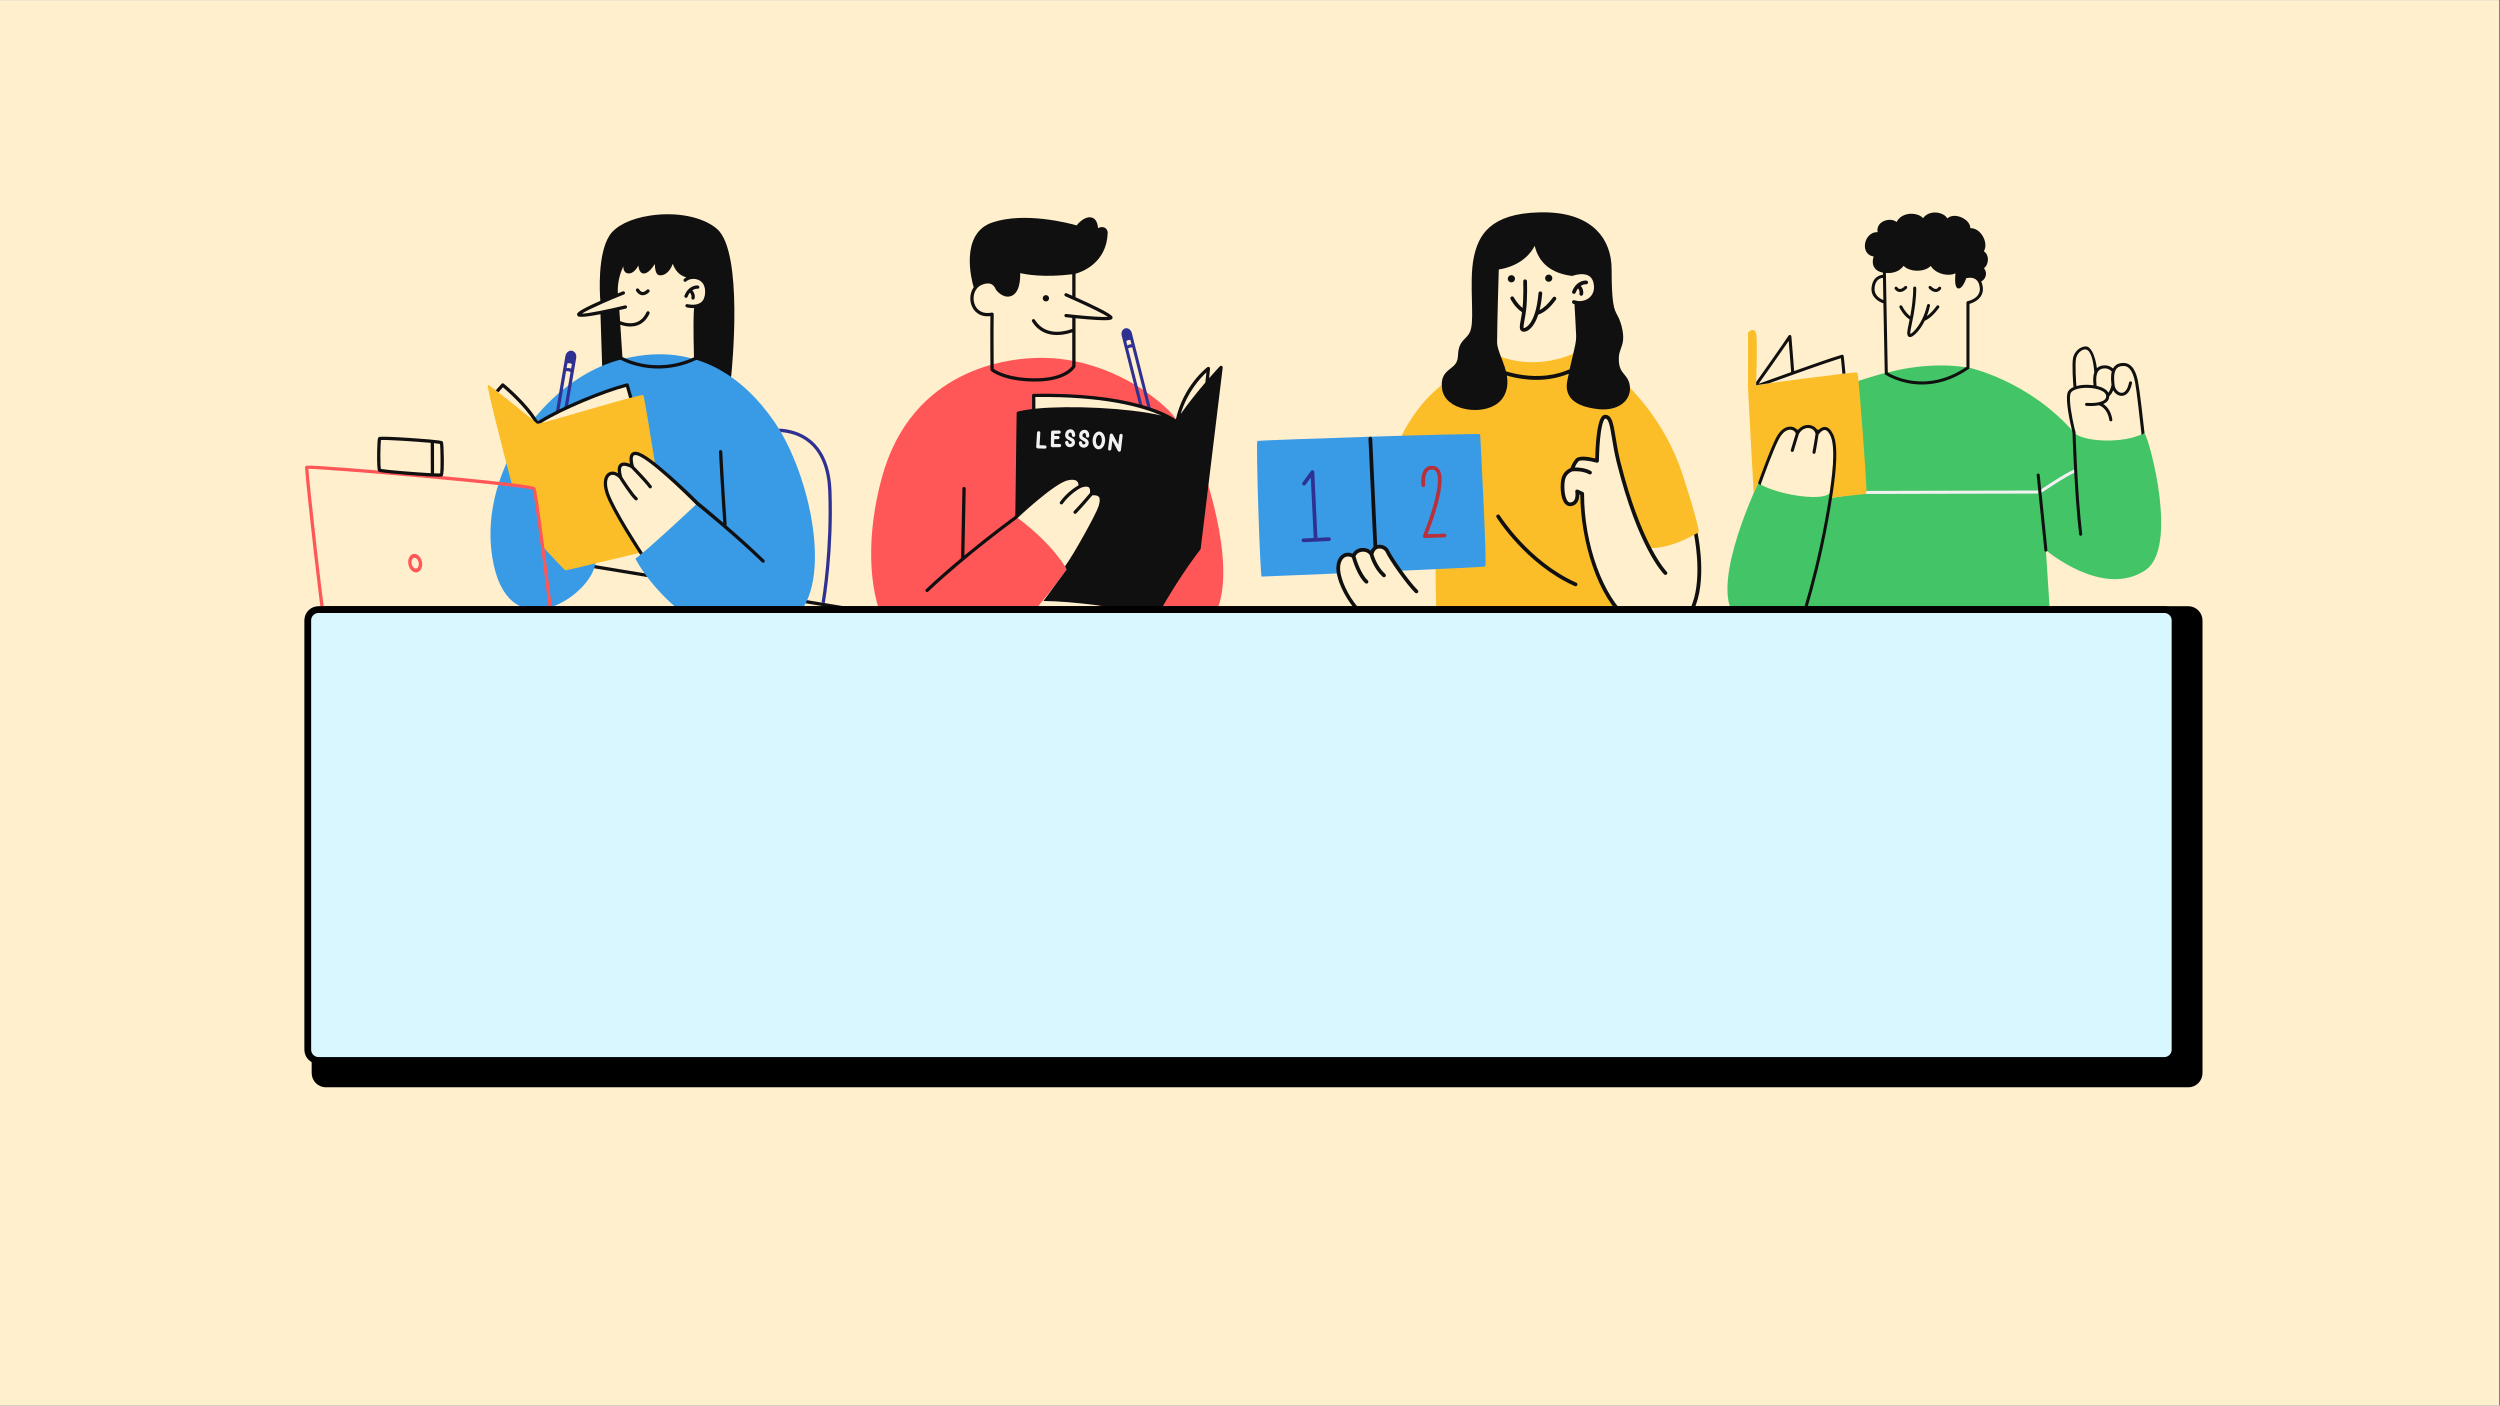 <svg xmlns="http://www.w3.org/2000/svg" xmlns:xlink="http://www.w3.org/1999/xlink" width="1366" zoomAndPan="magnify" viewBox="0 0 1024.5 576" height="768" preserveAspectRatio="xMidYMid meet" version="1.0"><rect x="0" y="0" width="1024.5" height="576" fill="#808080" stroke="none"/><defs><clipPath id="3b8a83b68d"><path d="M 0 0.141 L 1024 0.141 L 1024 575.859 L 0 575.859 Z M 0 0.141 " clip-rule="nonzero"/></clipPath><clipPath id="53a1bff714"><path d="M 209 87 L 362.766 87 L 362.766 253 L 209 253 Z M 209 87 " clip-rule="nonzero"/></clipPath><clipPath id="5946682b9a"><path d="M 129 249.617 L 901.395 249.617 L 901.395 444.379 L 129 444.379 Z M 129 249.617 " clip-rule="nonzero"/></clipPath><clipPath id="2313d86d5a"><path d="M 896.73 444.09 L 133.582 444.09 C 131.191 444.09 129.219 442.117 129.219 439.727 L 129.219 254.281 C 129.219 251.887 131.191 249.914 133.582 249.914 L 896.672 249.914 C 899.062 249.914 901.035 251.887 901.035 254.281 L 901.035 439.668 C 901.094 442.117 899.121 444.09 896.73 444.09 Z M 896.73 444.09 " clip-rule="nonzero"/></clipPath><clipPath id="105ee53d07"><path d="M 127.723 248.422 L 902.59 248.422 L 902.59 446 L 127.723 446 Z M 127.723 248.422 " clip-rule="nonzero"/></clipPath><clipPath id="f661ef4230"><path d="M 896.73 251.23 C 898.406 251.23 899.781 252.605 899.781 254.281 L 899.781 439.727 C 899.781 441.402 898.406 442.777 896.73 442.777 L 133.582 442.777 C 131.91 442.777 130.535 441.402 130.535 439.727 L 130.535 254.281 C 130.535 252.605 131.91 251.23 133.582 251.23 L 896.73 251.23 M 896.73 248.422 L 133.582 248.422 C 130.355 248.422 127.723 251.051 127.723 254.281 L 127.723 439.727 C 127.723 442.957 130.355 445.586 133.582 445.586 L 896.73 445.586 C 899.961 445.586 902.59 442.957 902.59 439.727 L 902.59 254.281 C 902.59 251.051 899.961 248.422 896.73 248.422 Z M 896.73 248.422 " clip-rule="nonzero"/></clipPath><clipPath id="49cf8cacc6"><path d="M 126 249.602 L 891.426 249.602 L 891.426 434.789 L 126 434.789 Z M 126 249.602 " clip-rule="nonzero"/></clipPath><clipPath id="f392f132ef"><path d="M 886.938 434.488 L 130.52 434.488 C 128.156 434.488 126.207 432.539 126.207 430.18 L 126.207 254.211 C 126.207 251.848 128.156 249.898 130.52 249.898 L 886.879 249.898 C 889.238 249.898 891.188 251.848 891.188 254.211 L 891.188 430.117 C 891.25 432.539 889.301 434.488 886.938 434.488 Z M 886.938 434.488 " clip-rule="nonzero"/></clipPath><clipPath id="746146b380"><path d="M 124.73 248.422 L 893 248.422 L 893 435.965 L 124.73 435.965 Z M 124.73 248.422 " clip-rule="nonzero"/></clipPath><clipPath id="6cabf99f8e"><path d="M 886.938 251.195 C 888.59 251.195 889.949 252.555 889.949 254.211 L 889.949 430.18 C 889.949 431.832 888.59 433.191 886.938 433.191 L 130.52 433.191 C 128.863 433.191 127.504 431.832 127.504 430.18 L 127.504 254.211 C 127.504 252.555 128.863 251.195 130.52 251.195 L 886.938 251.195 M 886.938 248.422 L 130.52 248.422 C 127.328 248.422 124.73 251.02 124.73 254.211 L 124.73 430.18 C 124.73 433.367 127.328 435.965 130.52 435.965 L 886.938 435.965 C 890.125 435.965 892.727 433.367 892.727 430.18 L 892.727 254.211 C 892.727 251.02 890.125 248.422 886.938 248.422 Z M 886.938 248.422 " clip-rule="nonzero"/></clipPath></defs><g clip-path="url(#3b8a83b68d)"><path fill="#ffffff" d="M 0 0.141 L 1024 0.141 L 1024 575.859 L 0 575.859 Z M 0 0.141 " fill-opacity="1" fill-rule="nonzero"/><path fill="#ffefcd" d="M 0 0.141 L 1024 0.141 L 1024 575.859 L 0 575.859 Z M 0 0.141 " fill-opacity="1" fill-rule="nonzero"/></g><g clip-path="url(#53a1bff714)"><path fill="#101011" d="M 293.734 93.719 C 287.895 88.797 277.125 86.691 266.293 88.363 C 258.289 89.598 252.25 92.598 249.719 96.598 C 244.797 104.375 245.781 120.266 246.02 123.281 C 236.492 127.492 236.492 128.305 236.492 128.898 C 236.492 129.16 236.613 129.41 236.828 129.578 C 237.059 129.762 237.57 129.84 238.293 129.84 C 240.004 129.84 242.902 129.391 246.074 128.77 L 246.82 151.957 C 246.828 152.219 246.988 152.457 247.234 152.559 C 247.398 152.625 259.324 157.469 276.695 157.469 C 283.473 157.469 291.078 156.73 299.141 154.688 C 299.414 154.617 299.617 154.383 299.645 154.102 C 299.863 152.023 304.855 103.094 293.734 93.719 Z M 247.035 124.305 C 247.043 124.301 247.051 124.297 247.059 124.293 C 249.762 123.102 252.777 121.84 255.707 120.668 C 256.051 120.531 256.219 120.137 256.082 119.793 C 255.945 119.445 255.551 119.277 255.207 119.418 C 255.188 119.426 254.406 119.738 253.191 120.234 C 252.922 115.762 254.223 111.762 255.406 109.129 C 255.434 109.945 255.59 110.719 256 111.266 C 256.391 111.793 256.988 112.082 257.676 112.07 C 259.383 112.066 260.707 110.453 261.609 108.844 C 261.723 109.918 262 110.965 262.598 111.559 C 263 111.957 263.512 112.133 264.086 112.066 C 265.684 111.875 267.266 109.898 268.344 108.203 C 268.398 110.309 268.77 112.418 269.988 112.762 C 270.887 112.973 271.891 112.758 272.816 112.156 C 274.035 111.363 275.023 109.965 275.699 108.117 C 276.438 110.18 277.57 111.719 279.078 112.703 C 279.812 113.18 280.555 113.469 281.25 113.645 C 280.902 113.836 280.586 114.059 280.309 114.316 C 280.035 114.574 280.023 115 280.277 115.27 C 280.535 115.543 280.961 115.555 281.23 115.301 C 282.238 114.352 284.406 113.883 286.293 114.734 C 288.098 115.551 289.043 117.371 288.961 119.859 C 288.895 121.758 288.305 123.133 287.207 123.953 C 285.102 125.512 281.75 124.648 281.719 124.641 C 281.359 124.543 280.988 124.758 280.891 125.117 C 280.797 125.477 281.008 125.844 281.367 125.941 C 281.453 125.965 282.5 126.238 283.855 126.238 C 284.039 126.238 284.227 126.23 284.422 126.219 C 284.184 128.496 284.086 134.758 284.398 146.891 C 267.695 153.84 256.898 148.035 255.109 146.949 L 254.199 133.066 C 255.145 133.402 256.633 133.816 258.305 133.816 C 259.242 133.816 260.234 133.684 261.219 133.34 C 263.371 132.586 265.035 130.957 266.164 128.504 C 266.32 128.164 266.172 127.766 265.836 127.609 C 265.496 127.453 265.098 127.602 264.941 127.941 C 263.973 130.047 262.57 131.434 260.781 132.066 C 258.043 133.027 255.09 131.988 254.105 131.582 L 253.82 127.254 C 253.816 127.199 253.793 127.148 253.777 127.098 C 254.727 126.875 255.629 126.66 256.461 126.457 C 256.82 126.371 257.043 126.008 256.957 125.645 C 256.867 125.281 256.504 125.062 256.141 125.148 C 248.961 126.891 241.062 128.477 238.418 128.555 C 239.766 127.648 243.059 126.055 247.035 124.305 Z M 362.004 252.492 C 361.965 252.492 361.93 252.488 361.891 252.48 L 210.5 227.438 C 210.133 227.375 209.887 227.031 209.945 226.664 C 210.008 226.293 210.352 226.043 210.723 226.105 L 362.109 251.152 C 362.477 251.211 362.727 251.559 362.668 251.926 C 362.613 252.258 362.328 252.492 362.004 252.492 Z M 262.965 120.965 C 263.109 120.988 263.254 121 263.402 121 C 264.266 121 265.145 120.574 266.02 119.73 C 266.289 119.473 266.297 119.047 266.039 118.777 C 265.781 118.508 265.355 118.5 265.086 118.758 C 264.387 119.43 263.754 119.727 263.195 119.633 C 262.371 119.5 261.867 118.559 261.859 118.547 C 261.691 118.219 261.285 118.086 260.953 118.258 C 260.625 118.426 260.492 118.832 260.66 119.164 C 260.695 119.227 261.469 120.711 262.965 120.965 Z M 280.883 122.012 C 280.961 122.043 281.043 122.059 281.125 122.059 C 281.395 122.059 281.652 121.895 281.754 121.625 C 282.031 120.898 282.371 120.336 282.727 119.891 C 282.883 120.07 283.559 120.91 283.336 121.984 C 283.262 122.348 283.496 122.703 283.859 122.781 C 283.906 122.789 283.953 122.793 283.996 122.793 C 284.309 122.793 284.59 122.574 284.656 122.258 C 285.008 120.559 284 119.293 283.711 118.973 C 284.785 118.246 285.781 118.316 285.855 118.32 C 286.219 118.359 286.555 118.09 286.594 117.723 C 286.633 117.352 286.363 117.02 285.992 116.98 C 284.703 116.848 281.879 117.535 280.496 121.141 C 280.363 121.488 280.535 121.879 280.883 122.012 Z M 280.883 122.012 " fill-opacity="1" fill-rule="nonzero"/></g><path fill="#399be6" d="M 325.527 253.223 C 297.934 276.688 267.242 242.391 260.383 228.883 C 264.18 226.562 286.305 205.773 286.305 205.773 L 285.137 205.867 C 285.137 205.867 268.668 189.469 262.887 186.621 C 257.105 183.777 257.852 188.309 258.836 191.137 C 254.176 188.793 252.996 190.684 253.73 195.102 C 247.293 191.5 247.191 197.543 248.832 202.078 C 250.473 206.617 258.367 219.844 258.367 219.844 L 244.004 230.883 C 241.988 244.359 209.766 265.465 202.34 231.555 C 198.348 213.344 203.527 194.25 213.641 178.727 L 214.48 184.562 L 258.52 166.273 C 258.52 166.273 258.238 161.418 257.043 157.746 C 242.27 160.34 220.391 173.027 220.391 173.027 L 218.953 171.449 C 228.309 159.965 240.43 151.273 253.102 147.699 C 284.055 138.977 304.465 154.246 317.258 172.746 C 332.133 194.246 341.742 239.434 325.527 253.223 Z M 325.527 253.223 C 297.934 276.688 267.242 242.391 260.383 228.883 C 264.18 226.562 286.305 205.773 286.305 205.773 L 285.137 205.867 C 285.137 205.867 268.668 189.469 262.887 186.621 C 257.105 183.777 257.852 188.309 258.836 191.137 C 254.176 188.793 252.996 190.684 253.73 195.102 C 247.293 191.5 247.191 197.543 248.832 202.078 C 250.473 206.617 258.367 219.844 258.367 219.844 L 244.004 230.883 C 241.988 244.359 209.766 265.465 202.34 231.555 C 198.348 213.344 203.527 194.25 213.641 178.727 L 214.48 184.562 L 258.52 166.273 C 258.52 166.273 258.238 161.418 257.043 157.746 C 242.27 160.34 220.391 173.027 220.391 173.027 L 218.953 171.449 C 228.309 159.965 240.43 151.273 253.102 147.699 C 284.055 138.977 304.465 154.246 317.258 172.746 C 332.133 194.246 341.742 239.434 325.527 253.223 Z M 325.527 253.223 " fill-opacity="1" fill-rule="nonzero"/><path fill="#2e3192" d="M 229.207 168.379 L 231.984 152.129 C 232.414 152.062 233.051 152.082 233.805 152.457 L 231.262 167.34 L 232.73 166.602 L 236.129 146.691 C 236.371 145.27 235.574 143.941 234.352 143.73 C 233.129 143.523 231.938 144.508 231.695 145.93 L 227.738 169.121 Z M 232.523 148.934 C 233.574 148.66 234.121 149.012 234.352 149.238 L 234.043 151.059 C 233.668 150.883 233.055 150.719 232.195 150.871 Z M 336.668 246.941 C 337.004 244.98 340.266 225.074 339.41 201.359 C 339.082 192.164 336.379 185.43 331.375 181.352 C 327.625 178.293 323.238 177.316 319.996 177.066 C 319.859 176.938 319.266 175.988 319.137 175.645 C 322.625 175.777 327.77 176.68 332.215 180.297 C 337.539 184.633 340.414 191.703 340.758 201.312 C 341.613 225.105 338.348 245.098 338 247.164 C 337.812 247.164 336.727 246.98 336.668 246.941 Z M 336.668 246.941 " fill-opacity="1" fill-rule="nonzero"/><path fill="#fbbe28" d="M 248.102 198.496 C 248.34 203.363 257.316 218.656 262.645 226.426 C 250.516 229.309 232.215 233.738 231.785 233.738 C 231.461 233.738 226.82 228.863 222.34 223.938 C 221.434 216.422 219.461 200.875 218.656 200.121 C 217.859 199.375 212.465 198.891 209.82 198.695 C 205.52 182.277 199.391 158.383 199.918 157.762 C 200.359 157.242 219.336 172.957 220.18 173.59 C 221.023 174.223 263.02 160.926 263.652 161.98 C 263.949 162.477 266.25 176.137 268.523 190.512 C 267.062 189.277 264.344 187.129 262.336 186.41 C 259.461 185.383 257.742 186.223 258.996 191.223 C 257.641 190.184 251.887 187.98 254.367 195.742 C 250.699 193.191 247.828 192.801 248.102 198.496 Z M 248.102 198.496 C 248.34 203.363 257.316 218.656 262.645 226.426 C 250.516 229.309 232.215 233.738 231.785 233.738 C 231.461 233.738 226.82 228.863 222.34 223.938 C 221.434 216.422 219.461 200.875 218.656 200.121 C 217.859 199.375 212.465 198.891 209.82 198.695 C 205.52 182.277 199.391 158.383 199.918 157.762 C 200.359 157.242 219.336 172.957 220.18 173.59 C 221.023 174.223 263.02 160.926 263.652 161.98 C 263.949 162.477 266.25 176.137 268.523 190.512 C 267.062 189.277 264.344 187.129 262.336 186.41 C 259.461 185.383 257.742 186.223 258.996 191.223 C 257.641 190.184 251.887 187.98 254.367 195.742 C 250.699 193.191 247.828 192.801 248.102 198.496 Z M 248.102 198.496 " fill-opacity="1" fill-rule="nonzero"/><path fill="#ff5757" d="M 128.562 225.902 C 132.457 259.973 133.059 260.273 133.539 260.512 C 135.043 261.266 227.699 273.527 228.387 273.527 C 228.387 273.527 228.391 273.527 228.391 273.527 C 228.434 273.527 228.48 273.523 228.527 273.512 C 228.547 273.508 228.566 273.5 228.582 273.496 C 228.609 273.488 228.633 273.48 228.656 273.473 L 255.109 261.934 C 255.43 261.793 255.59 261.434 255.48 261.102 C 255.273 260.488 254.992 259.648 240.648 257.766 C 234.547 256.961 228.434 256.316 227.059 256.172 C 224.406 234.398 220.242 201.172 219.383 199.879 C 219.102 199.457 218.438 198.465 173.352 194.395 C 152.008 192.465 127.727 190.551 125.711 190.824 C 125.273 190.879 125.105 191.125 125.039 191.316 C 124.73 192.242 128.523 225.566 128.562 225.902 Z M 126.367 192.137 C 126.387 192.137 126.41 192.137 126.434 192.137 C 130.16 192.137 150.027 193.652 172.066 195.633 C 197.844 197.949 216.223 199.977 218.297 200.73 C 219.242 203.688 224.328 244.473 227.617 272.086 C 218.875 270.969 139.801 260.449 134.316 259.336 C 133.84 257.684 132.449 248.051 129.863 225.398 C 128.02 209.266 126.559 195.086 126.367 192.137 Z M 167.379 231.348 C 167.801 233.414 169.383 234.844 170.906 234.531 C 172.43 234.223 173.324 232.289 172.902 230.223 C 172.48 228.156 170.898 226.727 169.375 227.039 C 167.852 227.348 166.957 229.281 167.379 231.348 Z M 169.695 228.602 C 170.488 228.438 171.336 229.285 171.582 230.492 C 171.828 231.695 171.379 232.809 170.586 232.969 C 169.793 233.133 168.945 232.285 168.699 231.078 C 168.453 229.875 168.898 228.762 169.695 228.602 Z M 169.695 228.602 " fill-opacity="1" fill-rule="nonzero"/><path fill="#101011" d="M 168.562 179.516 C 160.34 178.957 155.875 178.82 155.289 179.113 C 154.879 179.316 154.797 179.641 154.684 181.441 C 154.57 183.258 154.512 186.016 154.535 188.297 C 154.582 192.867 154.891 193.074 155.215 193.289 C 155.793 193.676 163.629 194.34 168.25 194.699 C 174.652 195.199 177.875 195.363 179.531 195.363 C 181.133 195.363 181.273 195.211 181.41 195.059 C 182.199 194.195 181.883 181.734 181.5 181.07 C 181.297 180.711 181.102 180.375 168.562 179.516 Z M 156.086 192.168 C 155.738 190.52 155.859 182.227 156.125 180.312 C 158.395 180.176 170.102 180.891 176.504 181.48 C 176.535 183.344 176.539 191.965 176.539 193.902 C 170.074 193.562 158.211 192.605 156.086 192.168 Z M 180.383 194.016 C 179.926 194.035 179.043 194.016 177.887 193.969 C 177.887 192.18 177.883 183.801 177.855 181.609 C 178.996 181.727 179.867 181.836 180.328 181.926 C 180.543 183.797 180.645 192.176 180.383 194.016 Z M 253.805 147.148 C 253.898 147.207 260.254 151.027 269.742 151.027 C 274.344 151.027 279.68 150.129 285.395 147.469 C 285.73 147.309 285.879 146.91 285.723 146.57 C 285.562 146.234 285.16 146.086 284.824 146.246 C 268.004 154.078 254.645 146.082 254.512 146 C 254.191 145.805 253.777 145.906 253.582 146.223 C 253.387 146.539 253.488 146.953 253.805 147.148 Z M 313.191 229.453 C 308.16 224.559 302.465 219.477 297.609 215.277 C 297.723 215.148 297.785 214.977 297.773 214.789 C 297.762 214.621 296.609 197.723 295.984 185.082 C 295.965 184.711 295.648 184.426 295.277 184.441 C 294.906 184.461 294.617 184.777 294.637 185.148 C 295.191 196.387 296.164 210.98 296.383 214.219 C 290.895 209.496 286.73 206.109 286.305 205.773 C 285.359 204.805 270.895 190.43 263.566 186.23 C 261.422 185 259.895 184.789 258.906 185.59 C 257.734 186.539 257.883 188.637 258.16 190.074 C 256.961 189.59 255.25 189.168 254.121 190.043 C 253.23 190.738 252.938 192.012 253.246 193.91 C 251.941 193.137 250.559 193.023 249.418 193.676 C 247.762 194.621 246.566 197.383 248.191 202.293 C 250.574 209.488 261.902 226.664 262.383 227.391 C 262.566 227.281 263.293 226.691 263.426 226.531 C 263.309 226.355 251.797 208.895 249.473 201.867 C 248.102 197.727 248.949 195.496 250.09 194.844 C 251.133 194.25 252.602 194.766 253.832 196.156 C 254.277 196.867 258.309 203.238 260.262 204.914 C 260.387 205.023 260.543 205.074 260.699 205.074 C 260.891 205.074 261.078 204.996 261.211 204.84 C 261.453 204.559 261.422 204.133 261.137 203.891 C 259.379 202.383 255.484 196.25 254.992 195.469 C 254.328 193.195 254.309 191.609 254.949 191.109 C 255.715 190.512 257.586 191.227 258.582 191.762 C 259.242 192.441 264.57 197.941 265.914 199.863 C 266.047 200.051 266.258 200.152 266.469 200.152 C 266.602 200.152 266.738 200.113 266.855 200.031 C 267.16 199.816 267.234 199.395 267.02 199.09 C 265.707 197.215 261.066 192.387 259.797 191.078 C 259.324 189.586 259.004 187.246 259.754 186.637 C 260.234 186.25 261.379 186.527 262.898 187.398 C 270.156 191.559 285.062 206.617 285.211 206.77 C 285.23 206.789 285.25 206.809 285.273 206.828 C 285.426 206.949 300.699 219.18 312.25 230.422 C 312.383 230.547 312.551 230.613 312.723 230.613 C 312.898 230.613 313.074 230.543 313.207 230.41 C 313.465 230.141 313.461 229.715 313.191 229.453 Z M 257.836 163.141 C 258.262 163.051 258.754 162.938 259.141 162.801 C 259.137 162.797 259.141 162.789 259.137 162.785 C 259.137 162.785 258.5 160.531 257.652 157.574 C 257.555 157.227 257.195 157.02 256.844 157.105 C 247.504 159.414 229.188 166.922 220.41 172.625 C 216.102 165.195 206.867 157.57 206.465 157.238 C 206.188 157.008 205.777 157.039 205.535 157.309 L 203.176 159.945 C 203.469 160.195 203.891 160.52 204.25 160.77 L 206.105 158.699 C 207.996 160.316 214.875 166.395 218.676 172.375 C 219.449 173.113 220.039 173.645 220.195 173.66 C 220.414 173.68 220.891 173.613 221.812 173.336 C 230.406 167.965 247.527 160.934 256.539 158.574 C 257.266 161.117 257.797 163.008 257.836 163.141 Z M 257.836 163.141 " fill-opacity="1" fill-rule="nonzero"/><path fill="#ff5757" d="M 437.148 233.309 C 437.148 233.309 417.496 261.312 403.75 268.609 C 362.793 286.281 348.973 241.105 361.391 195.707 C 373.734 150.574 413.73 147.352 422.336 146.789 C 456.258 144.57 481.492 168.836 482.328 172.695 C 478.125 170.273 469.055 166.145 453.055 163.727 C 444.848 162.672 423.809 161.938 423.809 161.938 L 423.574 168.773 C 419.656 169.047 417.285 169.301 417.285 169.301 C 417.285 169.301 416.809 204.09 416.699 212.012 C 431.922 223.305 437.148 233.309 437.148 233.309 Z M 447.793 243.641 C 452.027 254.09 473.91 270.777 493.238 257.035 C 510.703 244.621 494.371 196.441 494.371 196.441 C 494.371 196.441 441.262 227.512 447.793 243.641 Z M 447.793 243.641 " fill-opacity="1" fill-rule="nonzero"/><path fill="#101011" d="M 455.895 129.836 C 455.441 128.566 447.352 124.734 440.754 121.789 L 440.754 112.176 C 443.25 111.48 453.555 107.863 453.938 95.367 C 453.938 95.34 453.938 95.312 453.934 95.285 C 453.82 94.047 453.027 93.195 451.855 93.07 C 451.27 93.008 450.582 93.156 449.992 93.52 C 449.777 91.109 448.945 89.652 447.516 89.18 C 445.477 88.508 442.879 90.219 441.219 92.363 C 438.055 91.465 419.996 86.723 406.766 91.133 C 393.098 95.688 398.195 114.957 399.012 117.742 C 397.602 119.742 397.297 122.465 397.988 124.707 C 398.844 127.473 401.352 130.102 405.867 129.555 C 405.758 135.883 405.883 151.332 405.883 151.492 C 405.887 151.684 405.969 151.867 406.113 151.992 C 406.316 152.172 411.223 156.367 424.23 156.367 C 437.391 156.367 440.547 150.641 440.676 150.398 C 440.727 150.301 440.754 150.195 440.754 150.086 L 440.754 130.422 C 442.211 130.566 443.922 130.73 445.648 130.871 C 448.918 131.141 451.098 131.238 452.566 131.238 C 455.285 131.238 455.559 130.895 455.762 130.637 C 455.945 130.41 455.996 130.109 455.895 129.836 Z M 440.09 129.008 C 440.086 129.008 440.082 129.004 440.078 129.004 C 439.027 128.895 437.973 128.781 436.93 128.66 C 436.566 128.617 436.23 128.879 436.188 129.246 C 436.145 129.617 436.406 129.949 436.777 129.992 C 436.797 129.996 437.84 130.117 439.406 130.281 L 439.406 134.766 C 437.457 135.52 428.641 138.414 424.102 131.074 C 423.906 130.762 423.492 130.664 423.176 130.859 C 422.859 131.055 422.762 131.469 422.957 131.785 C 425.656 136.145 429.66 137.301 433.148 137.301 C 435.805 137.301 438.156 136.629 439.406 136.195 L 439.406 149.898 C 438.883 150.695 435.504 155.023 424.23 155.023 C 413.293 155.023 408.297 151.926 407.227 151.156 C 407.207 148.77 407.102 134.016 407.23 128.781 C 407.234 128.578 407.145 128.383 406.988 128.25 C 406.836 128.121 406.629 128.066 406.426 128.105 C 402.898 128.801 400.223 127.379 399.273 124.309 C 398.434 121.59 399.32 118.02 402.262 116.758 C 403.879 116.066 405.227 115.965 406.27 116.453 C 407.586 117.074 408.012 118.484 408.016 118.496 C 408.035 118.574 408.074 118.648 408.121 118.715 C 408.227 118.855 410.73 122.18 413.863 121.461 C 417.957 120.516 418.148 114.332 418.062 111.918 C 420.535 112.5 427.855 113.805 439.406 112.406 L 439.406 121.191 C 438.605 120.836 437.836 120.5 437.121 120.188 C 436.781 120.039 436.387 120.195 436.238 120.535 C 436.09 120.879 436.246 121.273 436.586 121.422 C 437.652 121.883 438.727 122.359 439.797 122.836 C 439.809 122.844 439.824 122.852 439.84 122.855 C 446.117 125.664 452.125 128.57 454.059 129.859 C 451.93 130.039 446.082 129.633 440.09 129.008 Z M 429.039 121.008 C 428.359 120.773 427.621 121.133 427.387 121.809 C 427.152 122.484 427.508 123.223 428.188 123.461 C 428.863 123.695 429.602 123.336 429.836 122.66 C 430.074 121.984 429.715 121.242 429.039 121.008 Z M 451.352 202.77 C 450.688 201.953 449.605 201.574 448.051 201.609 C 448.121 200.227 447.762 199.227 446.973 198.629 C 445.875 197.801 444.293 198.055 443.281 198.355 C 443.211 197.711 442.977 196.895 442.309 196.25 C 441.285 195.27 439.617 195.02 437.344 195.504 C 431.418 196.773 416.633 210.75 415.629 211.703 C 414.969 212.184 405.938 218.754 395.211 227.629 C 395.289 223.324 395.531 210.32 395.746 200.207 C 395.754 199.836 395.457 199.531 395.086 199.523 C 394.723 199.531 394.41 199.809 394.402 200.18 C 394.16 211.52 393.887 226.492 393.844 228.762 C 389.129 232.695 384.148 237.035 379.445 241.469 C 379.176 241.723 379.164 242.148 379.418 242.418 C 379.551 242.559 379.727 242.629 379.906 242.629 C 380.07 242.629 380.238 242.57 380.367 242.445 C 396.633 227.109 416.258 212.91 416.453 212.766 C 416.477 212.75 416.5 212.73 416.523 212.707 C 416.676 212.562 431.988 198.027 437.625 196.82 C 439.402 196.438 440.699 196.574 441.367 197.215 C 441.906 197.727 441.973 198.484 441.961 198.898 C 440.859 199.512 437.277 201.695 434.414 205.656 C 434.199 205.957 434.266 206.379 434.566 206.594 C 434.688 206.68 434.824 206.723 434.961 206.723 C 435.168 206.723 435.375 206.625 435.504 206.445 C 438.594 202.176 442.676 200.035 442.887 199.93 C 443.473 199.664 445.316 199.062 446.164 199.703 C 446.758 200.152 446.77 201.191 446.656 202.051 C 446.02 202.812 442.871 206.531 440.086 209.441 C 439.828 209.711 439.836 210.137 440.105 210.395 C 440.238 210.516 440.402 210.578 440.57 210.578 C 440.746 210.578 440.926 210.512 441.055 210.371 C 443.789 207.52 446.863 203.895 447.633 202.98 C 448.973 202.879 449.875 203.09 450.309 203.621 C 450.844 204.273 450.797 205.555 450.168 207.531 C 449.164 210.691 439.719 227.73 436.438 232.055 C 436.52 232.352 436.906 232.945 437.148 233.309 C 440.395 229.34 450.297 211.574 451.449 207.938 C 451.988 206.246 452.461 204.133 451.352 202.77 Z M 451.352 202.77 " fill-opacity="1" fill-rule="nonzero"/><path fill="#2e3192" d="M 468.426 167.078 L 462.297 142.793 C 462.648 142.566 463.207 142.344 464.012 142.375 L 470.332 167.418 L 471.691 167.66 L 463.82 136.457 C 463.488 135.125 462.281 134.27 461.137 134.559 C 459.988 134.848 459.328 136.164 459.66 137.5 L 467.059 166.832 Z M 461.539 139.801 C 462.352 139.156 462.965 139.254 463.25 139.363 L 463.68 141.07 C 463.285 141.059 462.688 141.152 461.996 141.613 Z M 461.539 139.801 " fill-opacity="1" fill-rule="nonzero"/><path fill="#101011" d="M 500.684 149.969 C 500.422 149.844 500.109 149.902 499.91 150.109 C 499.867 150.152 498.102 152 495.488 154.992 L 495.871 151.062 C 495.898 150.797 495.766 150.539 495.531 150.41 C 495.297 150.281 495.012 150.301 494.797 150.461 C 494.387 150.773 484.922 158.066 481.855 171.91 C 478.211 169.375 462.852 160.738 423.59 161.371 C 423.41 161.375 423.238 161.449 423.113 161.578 C 422.988 161.707 422.922 161.883 422.926 162.062 C 422.977 163.898 422.973 166.062 422.957 167.621 C 420.664 167.891 418.684 168.234 417.113 168.652 C 416.824 168.73 416.617 168.992 416.613 169.293 L 416.059 212.219 C 417.742 210.566 424.008 204.484 427.387 202.191 C 431.312 199.527 439.871 192.484 442.816 198.828 C 444.418 198.117 448.348 197.773 447.297 202.613 C 448.637 202.051 452.473 202.535 451.23 205.277 C 449.988 208.023 449.969 210.047 447.934 213.766 C 446.051 217.207 440.559 228.23 436.859 232.789 C 437.227 233.445 437.148 233.309 437.148 233.309 L 427.609 246.277 C 440.473 246.422 455.945 248.832 474.094 251.574 C 474.125 251.578 474.156 251.582 474.188 251.59 C 474.203 251.59 474.219 251.602 474.234 251.602 C 474.258 251.605 474.281 251.605 474.305 251.605 C 474.305 251.605 474.309 251.605 474.309 251.605 C 474.383 251.605 474.453 251.59 474.52 251.566 C 474.543 251.559 474.559 251.551 474.578 251.543 C 474.629 251.52 474.676 251.488 474.723 251.453 C 474.734 251.445 474.75 251.434 474.762 251.422 C 474.812 251.379 474.855 251.324 474.891 251.266 C 484.012 235.098 491.812 225.316 491.891 225.219 C 491.969 225.121 492.02 225.004 492.035 224.879 L 501.062 150.656 C 501.094 150.371 500.941 150.094 500.684 149.969 Z M 424.301 167.477 C 424.316 166.113 424.32 164.332 424.289 162.703 C 452.641 162.324 468.348 166.945 475.938 170.289 C 462.633 167.148 438.449 166.055 424.301 167.477 Z M 493.965 156.754 C 491 160.219 487.316 164.754 483.836 169.672 C 486.512 160.695 491.93 154.875 494.371 152.605 Z M 493.965 156.754 " fill-opacity="1" fill-rule="nonzero"/><path fill="#f2f2f2" d="M 450.504 176.836 C 449.066 176.762 447.859 178.309 447.754 180.355 C 447.648 182.406 448.691 184.066 450.129 184.141 C 451.566 184.215 452.773 182.668 452.879 180.621 C 452.984 178.57 451.941 176.91 450.504 176.836 Z M 450.195 182.801 C 449.621 182.77 449.027 181.75 449.098 180.426 C 449.164 179.102 449.859 178.148 450.434 178.18 C 451.012 178.207 451.605 179.23 451.535 180.551 C 451.469 181.875 450.773 182.828 450.195 182.801 Z M 428.223 182.52 L 426.016 182.445 L 426.324 177.398 C 426.344 177.027 426.062 176.707 425.691 176.688 C 425.688 176.688 425.684 176.684 425.676 176.684 C 425.312 176.672 425.004 176.949 424.98 177.316 L 424.633 183.055 C 424.621 183.234 424.684 183.414 424.809 183.547 C 424.93 183.68 425.098 183.762 425.281 183.766 L 428.176 183.863 C 428.547 183.875 428.859 183.582 428.871 183.211 C 428.883 182.844 428.594 182.531 428.223 182.52 Z M 434.188 181.914 L 431.98 181.93 L 432.02 180 L 433.551 179.977 C 433.922 179.973 434.219 179.668 434.211 179.297 C 434.207 178.926 433.906 178.633 433.539 178.633 C 433.535 178.633 433.531 178.633 433.531 178.633 L 432.047 178.652 L 432.066 177.77 L 434.043 177.762 C 434.414 177.758 434.711 177.457 434.711 177.086 C 434.707 176.715 434.406 176.414 434.035 176.414 L 431.402 176.43 C 431.039 176.43 430.742 176.723 430.734 177.086 L 430.621 182.594 C 430.621 182.777 430.688 182.953 430.816 183.082 C 430.945 183.211 431.117 183.281 431.297 183.281 C 431.301 183.281 431.301 183.281 431.301 183.281 L 434.199 183.258 C 434.57 183.254 434.867 182.949 434.863 182.578 C 434.863 182.207 434.559 181.91 434.188 181.914 Z M 438.684 177.266 C 439.266 177.262 439.277 178.387 439.277 178.398 C 439.281 178.77 439.582 179.066 439.953 179.066 C 440.324 179.066 440.625 178.762 440.621 178.391 C 440.617 177.156 440.012 175.914 438.676 175.918 C 437.383 175.926 436.484 176.934 436.492 178.371 C 436.496 179.621 437.492 180.094 438.223 180.441 C 438.969 180.801 439.188 180.957 439.188 181.309 C 439.191 181.91 438.516 181.922 438.488 181.922 C 438.305 181.922 438.137 181.867 438.027 181.773 C 437.91 181.672 437.852 181.523 437.852 181.312 C 437.848 180.941 437.547 180.645 437.176 180.645 C 436.805 180.648 436.504 180.949 436.504 181.32 C 436.508 181.914 436.738 182.438 437.152 182.793 C 437.508 183.102 437.984 183.27 438.496 183.266 C 439.488 183.262 440.539 182.57 440.531 181.301 C 440.527 180.055 439.531 179.578 438.801 179.23 C 438.055 178.875 437.836 178.715 437.836 178.367 C 437.832 178.035 437.914 177.27 438.684 177.266 Z M 444.488 177.477 C 445.074 177.5 445.035 178.625 445.035 178.637 C 445.02 179.008 445.309 179.32 445.68 179.336 C 446.051 179.352 446.363 179.062 446.379 178.691 C 446.426 177.457 445.879 176.188 444.543 176.133 C 443.25 176.082 442.309 177.051 442.25 178.488 C 442.199 179.734 443.176 180.254 443.887 180.633 C 444.617 181.023 444.828 181.188 444.812 181.539 C 444.789 182.145 444.113 182.125 444.086 182.121 C 443.902 182.113 443.738 182.055 443.633 181.953 C 443.52 181.848 443.469 181.695 443.477 181.488 C 443.492 181.117 443.203 180.805 442.832 180.789 C 442.461 180.773 442.148 181.062 442.133 181.434 C 442.109 182.027 442.316 182.559 442.711 182.934 C 443.055 183.258 443.523 183.445 444.031 183.465 C 445.023 183.504 446.105 182.863 446.156 181.594 C 446.207 180.348 445.23 179.828 444.52 179.445 C 443.789 179.059 443.578 178.891 443.594 178.539 C 443.605 178.211 443.719 177.445 444.488 177.477 Z M 459.48 177.777 C 459.125 177.742 458.777 177.996 458.734 178.367 L 458.27 182.223 L 456.055 178.031 C 455.918 177.773 455.633 177.633 455.344 177.688 C 455.055 177.738 454.832 177.973 454.797 178.262 L 454.082 183.879 C 454.035 184.246 454.293 184.582 454.66 184.629 C 455.023 184.68 455.367 184.414 455.414 184.047 L 455.859 180.539 L 458.086 184.754 C 458.195 184.957 458.395 185.086 458.613 185.109 C 458.676 185.113 458.738 185.113 458.805 185.102 C 459.094 185.047 459.312 184.812 459.348 184.52 L 460.066 178.527 C 460.113 178.156 459.848 177.824 459.48 177.777 Z M 459.48 177.777 " fill-opacity="1" fill-rule="nonzero"/><path fill="#43c466" d="M 879.211 233.648 C 861.809 245.375 838.402 225.449 838.402 225.449 L 841.332 270.742 C 841.332 270.742 775.145 286.168 737.074 270.742 C 737.074 263.734 737.297 258.672 737.352 257.52 C 737.309 257.68 737.262 257.844 737.219 258 C 729.59 260.234 719.184 260.273 711.895 253.492 C 700 242.426 718.309 202.871 720.445 197.949 C 727.652 202.633 746.055 205.527 749.613 202.316 C 749.734 202.219 749.855 202.121 749.973 202.023 C 749.84 202.676 749.691 203.391 749.531 204.156 C 753.176 203.609 761.93 202.285 764.223 201.824 C 764.602 200.066 760.895 156.324 760.895 156.324 C 760.895 156.324 769.484 153.453 773.191 152.719 C 775.445 152.258 779.84 150.84 788.227 150.086 C 797.598 149.238 803 150.215 806.645 150.605 C 806.645 150.605 831.18 155.746 849.922 177.223 C 852.938 180.945 869.902 182.211 878.824 177.438 C 881.227 181.227 892.68 224.57 879.211 233.648 Z M 879.211 233.648 C 861.809 245.375 838.402 225.449 838.402 225.449 L 841.332 270.742 C 841.332 270.742 775.145 286.168 737.074 270.742 C 737.074 263.734 737.297 258.672 737.352 257.52 C 737.309 257.68 737.262 257.844 737.219 258 C 729.59 260.234 719.184 260.273 711.895 253.492 C 700 242.426 718.309 202.871 720.445 197.949 C 727.652 202.633 746.055 205.527 749.613 202.316 C 749.734 202.219 749.855 202.121 749.973 202.023 C 749.84 202.676 749.691 203.391 749.531 204.156 C 753.176 203.609 761.93 202.285 764.223 201.824 C 764.602 200.066 760.895 156.324 760.895 156.324 C 760.895 156.324 769.484 153.453 773.191 152.719 C 775.445 152.258 779.84 150.84 788.227 150.086 C 797.598 149.238 803 150.215 806.645 150.605 C 806.645 150.605 831.18 155.746 849.922 177.223 C 852.938 180.945 869.902 182.211 878.824 177.438 C 881.227 181.227 892.68 224.57 879.211 233.648 Z M 879.211 233.648 " fill-opacity="1" fill-rule="nonzero"/><path fill="#f2f2f2" d="M 751.086 202.457 C 750.742 202.457 750.465 202.176 750.465 201.832 C 750.461 201.488 750.742 201.211 751.086 201.207 L 835.332 201.012 C 835.676 201.012 835.953 201.289 835.957 201.633 C 835.957 201.98 835.68 202.258 835.332 202.258 L 751.09 202.457 C 751.086 202.457 751.086 202.457 751.086 202.457 Z M 836.309 202.148 C 836.418 202.074 846.969 194.871 850.629 193.512 C 850.953 193.395 851.117 193.035 850.996 192.711 C 850.879 192.391 850.516 192.227 850.195 192.344 C 846.395 193.754 836.062 200.809 835.605 201.121 C 835.32 201.312 835.246 201.699 835.441 201.984 C 835.562 202.164 835.758 202.258 835.957 202.258 C 836.078 202.258 836.199 202.223 836.309 202.148 Z M 836.309 202.148 " fill-opacity="1" fill-rule="nonzero"/><path fill="#fbbe28" d="M 764.844 201.898 C 764.812 202.148 764.637 202.355 764.395 202.422 C 763.34 202.723 759.453 202.711 749.531 204.156 C 750.082 199.488 750.996 192.246 751.195 189.848 L 751.219 189.59 C 751.68 184.02 751.766 177.098 748.254 176.246 C 746.445 175.809 745.031 177.418 744.621 178.656 C 744.543 177.223 742.809 175.418 740.832 175.418 C 739.082 175.418 737.363 176.59 736.684 178.441 C 736.281 177.359 735.555 176.441 734.004 176.168 C 732.535 175.906 731.117 176.637 729.41 179.207 C 728.676 180.379 727.941 181.785 727.223 183.301 C 723.449 190.824 718.656 202.062 718.656 202.062 C 718.629 201.617 718.637 201.23 718.605 200.738 C 718.355 196.617 718.035 190.938 717.648 183.848 C 717.004 172.078 716.34 159.207 716.34 158.969 L 716.34 136.613 C 716.34 136.473 716.387 136.34 716.473 136.23 C 716.621 136.035 717.414 135.082 718.367 135.223 C 718.742 135.277 719.258 135.523 719.594 136.387 C 720.246 138.066 719.812 153.203 719.664 157.836 C 724.301 157.117 733.449 155.898 739.348 155.133 C 744.957 154.406 750.137 153.766 753.934 153.32 C 760.883 152.508 760.918 152.559 761.195 152.934 C 761.297 153.062 761.559 153.414 763.309 176.711 C 763.723 182.195 765.051 200.219 764.844 201.898 Z M 764.844 201.898 C 764.812 202.148 764.637 202.355 764.395 202.422 C 763.34 202.723 759.453 202.711 749.531 204.156 C 750.082 199.488 750.996 192.246 751.195 189.848 L 751.219 189.59 C 751.68 184.02 751.766 177.098 748.254 176.246 C 746.445 175.809 745.031 177.418 744.621 178.656 C 744.543 177.223 742.809 175.418 740.832 175.418 C 739.082 175.418 737.363 176.59 736.684 178.441 C 736.281 177.359 735.555 176.441 734.004 176.168 C 732.535 175.906 731.117 176.637 729.41 179.207 C 728.676 180.379 727.941 181.785 727.223 183.301 C 723.449 190.824 718.656 202.062 718.656 202.062 C 718.629 201.617 718.637 201.23 718.605 200.738 C 718.355 196.617 718.035 190.938 717.648 183.848 C 717.004 172.078 716.34 159.207 716.34 158.969 L 716.34 136.613 C 716.34 136.473 716.387 136.34 716.473 136.23 C 716.621 136.035 717.414 135.082 718.367 135.223 C 718.742 135.277 719.258 135.523 719.594 136.387 C 720.246 138.066 719.812 153.203 719.664 157.836 C 724.301 157.117 733.449 155.898 739.348 155.133 C 744.957 154.406 750.137 153.766 753.934 153.32 C 760.883 152.508 760.918 152.559 761.195 152.934 C 761.297 153.062 761.559 153.414 763.309 176.711 C 763.723 182.195 765.051 200.219 764.844 201.898 Z M 764.844 201.898 " fill-opacity="1" fill-rule="nonzero"/><path fill="#101011" d="M 814.652 106.254 C 814.633 104.785 813.996 103.582 812.973 102.973 C 814.105 101.145 813.633 98.641 812.547 96.793 C 811.281 94.637 809.348 93.422 807.434 93.508 C 807.477 91.535 805.629 89.785 803.496 88.961 C 801.598 88.227 799.363 88.207 798.012 89.531 C 797.359 88.375 795.992 87.492 794.238 87.184 C 792.094 86.801 789.516 87.383 788.055 89.41 C 787.238 88.434 785.707 87.742 783.891 87.613 C 781.508 87.445 778.629 88.27 777.207 90.973 C 775.762 89.797 773.414 89.855 771.73 90.719 C 770.281 91.461 769.035 92.973 769.449 95.137 C 768.039 95.055 766.711 95.621 765.711 96.773 C 764.281 98.418 763.816 100.93 764.609 102.742 C 765.176 104.039 766.293 104.863 767.801 105.117 C 767.254 107 767.375 108.547 768.164 109.719 C 769.109 111.117 770.73 111.562 771.602 111.703 L 771.617 112.602 C 769.004 112.852 767.324 114.684 766.973 117.711 C 766.488 121.91 770.09 123.707 771.812 124.32 L 772.375 153.023 C 772.379 153.227 772.48 153.414 772.645 153.527 C 772.742 153.594 778.723 157.574 787.648 157.574 C 793.148 157.574 799.773 156.059 806.824 151.184 C 806.996 151.066 807.094 150.875 807.094 150.672 L 807.094 124.527 C 809.441 123.906 813.035 121.867 812.559 117.711 C 812.453 116.801 812.23 116.012 811.906 115.332 C 812.602 115.008 813.246 114.34 813.59 113.512 C 813.848 112.895 814.234 111.422 813.02 109.879 C 814.16 109.102 814.672 107.566 814.652 106.254 Z M 768.211 117.855 C 768.496 115.414 769.648 114.074 771.637 113.855 L 771.789 122.977 C 770.164 122.316 767.867 120.848 768.211 117.855 Z M 806.352 123.418 C 806.059 123.477 805.848 123.734 805.848 124.031 L 805.848 150.34 C 789.504 161.453 775.684 153.918 773.617 152.664 L 773.059 124.094 C 773.062 124.082 773.07 124.07 773.074 124.059 C 773.113 123.922 773.098 123.785 773.051 123.664 L 772.852 111.855 C 774.414 111.992 777.984 111.93 780.086 108.93 C 781.234 110.125 783.246 110.891 785.508 110.938 C 787.867 110.984 789.949 110.258 791.219 108.984 C 792.207 110.598 794.113 111.859 796.434 112.383 C 798.266 112.793 800.02 112.648 801.328 112.027 C 800.98 115.957 801.367 118.031 802.48 118.203 C 803.988 118.438 805.227 115.562 805.781 114.004 C 806.578 113.809 808.25 113.562 809.566 114.43 C 810.539 115.07 811.129 116.223 811.316 117.855 C 811.828 122.289 806.574 123.375 806.352 123.418 Z M 719.664 157.836 C 721.082 157.613 722.93 157.348 724.977 157.062 C 733.305 154.043 748.387 148.625 754.41 146.793 C 754.598 148.434 754.906 151.816 755.027 153.191 C 755.473 153.141 755.887 153.094 756.266 153.051 C 756.117 151.375 755.715 146.941 755.555 145.891 C 755.527 145.711 755.426 145.555 755.273 145.457 C 755.121 145.363 754.938 145.336 754.766 145.387 C 751.133 146.441 742.898 149.312 735.227 152.051 C 735.121 150.57 734.754 145.383 734.102 137.82 C 734.078 137.555 733.891 137.332 733.633 137.266 C 733.375 137.203 733.105 137.309 732.961 137.531 C 730.66 141.043 722.738 152.238 719.703 156.52 C 719.688 157.016 719.676 157.461 719.664 157.836 Z M 733.012 139.695 C 733.633 147.078 733.961 151.824 734.004 152.484 C 728.441 154.473 723.328 156.332 720.684 157.293 C 723.352 153.531 729.934 144.227 733.012 139.695 Z M 781.398 118.227 C 781.641 117.98 781.637 117.586 781.391 117.344 C 781.148 117.102 780.75 117.105 780.512 117.352 C 779.758 118.113 779.062 118.48 778.496 118.414 C 777.902 118.344 777.559 117.801 777.547 117.781 C 777.375 117.484 776.996 117.387 776.699 117.555 C 776.398 117.73 776.297 118.109 776.469 118.41 C 776.496 118.453 777.109 119.492 778.328 119.648 C 778.43 119.664 778.531 119.668 778.637 119.668 C 779.523 119.668 780.453 119.184 781.398 118.227 Z M 795.195 117.562 C 794.898 117.387 794.52 117.488 794.344 117.781 C 794.34 117.785 793.996 118.344 793.395 118.414 C 792.828 118.48 792.133 118.113 791.379 117.352 C 791.137 117.105 790.742 117.102 790.5 117.344 C 790.254 117.586 790.25 117.98 790.492 118.227 C 791.438 119.184 792.367 119.668 793.254 119.668 C 793.359 119.668 793.461 119.664 793.562 119.648 C 794.781 119.492 795.395 118.453 795.418 118.41 C 795.59 118.113 795.488 117.738 795.195 117.562 Z M 793.629 125.371 C 792.273 127.242 790.93 128.629 789.613 129.539 C 790.117 128.27 790.566 126.875 790.918 125.34 C 790.992 125.004 790.785 124.672 790.449 124.594 C 790.113 124.516 789.777 124.727 789.703 125.062 C 789.199 127.262 788.492 129.141 787.723 130.727 C 787.723 130.727 787.723 130.727 787.723 130.73 C 785.871 134.543 783.637 136.586 782.855 136.859 C 782.707 136.336 783.086 134.527 783.422 132.918 C 783.648 131.844 783.902 130.625 784.156 129.215 C 785.422 122.105 785.277 118.18 785.27 118.016 C 785.258 117.672 784.961 117.395 784.621 117.422 C 784.277 117.434 784.012 117.723 784.023 118.07 C 784.027 118.105 784.168 122.035 782.926 128.996 C 782.891 129.203 782.852 129.398 782.816 129.598 C 780.75 128.035 779.562 125.508 779.547 125.477 C 779.406 125.164 779.035 125.027 778.723 125.172 C 778.41 125.316 778.273 125.688 778.414 126 C 778.477 126.133 779.926 129.227 782.559 130.938 C 782.434 131.551 782.316 132.125 782.203 132.66 C 781.574 135.648 781.262 137.148 782.078 137.898 C 782.188 138 782.398 138.137 782.727 138.137 C 782.852 138.137 782.996 138.113 783.156 138.062 C 784.387 137.68 786.812 135.406 788.77 131.441 C 790.711 130.586 792.684 128.797 794.637 126.105 C 794.84 125.828 794.777 125.438 794.5 125.234 C 794.223 125.031 793.828 125.094 793.629 125.371 Z M 720.418 198.012 C 722.027 193.555 725.543 183.926 727.797 179.48 C 729.406 176.305 731.766 174.574 734.102 174.852 C 735.082 174.969 735.93 175.445 736.5 176.156 C 736.625 176.059 736.781 176.012 736.945 176.031 C 738.199 174.613 739.957 173.91 741.738 174.211 C 742.977 174.414 743.996 175.09 744.625 176.051 C 744.715 176.02 744.809 176.004 744.91 176.02 C 745.039 176.039 745.145 176.105 745.23 176.188 C 745.941 175.508 746.918 174.844 748.051 174.973 C 749.277 175.113 750.348 176.141 751.238 178.031 C 753.543 182.914 752.254 193.953 751.086 201.832 C 746.344 233.809 738.035 257.25 737.949 257.48 C 737.859 257.738 737.617 257.895 737.363 257.895 C 737.293 257.895 737.223 257.883 737.152 257.859 C 736.828 257.742 736.66 257.387 736.773 257.062 C 736.859 256.828 745.129 233.496 749.852 201.648 C 750.512 197.203 752.52 183.672 750.109 178.562 C 749.426 177.109 748.668 176.297 747.91 176.211 C 746.793 176.086 745.676 177.504 745.258 178.039 C 745.246 178.051 745.242 178.059 745.23 178.07 C 744.91 180.188 744.285 184.195 743.996 185.492 C 743.93 185.785 743.672 185.98 743.387 185.98 C 743.344 185.98 743.297 185.977 743.25 185.969 C 742.914 185.891 742.703 185.559 742.777 185.223 C 743.059 183.965 743.688 179.922 744.008 177.828 C 743.789 176.574 742.852 175.66 741.535 175.441 C 740.219 175.219 738.289 175.738 737.145 177.91 L 735.066 184.758 C 734.984 185.027 734.738 185.199 734.469 185.199 C 734.41 185.199 734.352 185.191 734.289 185.176 C 733.961 185.074 733.773 184.727 733.875 184.395 L 735.914 177.664 C 735.652 176.816 734.902 176.203 733.953 176.09 C 732.16 175.875 730.273 177.355 728.91 180.043 C 726.609 184.578 722.977 194.578 721.43 198.871 Z M 876.152 156.285 C 875.68 154.027 874.422 148.039 869.266 148.789 C 867.543 149.043 866.508 149.891 865.898 151.008 C 865.172 150.348 863.895 149.566 861.992 149.746 C 860.887 149.852 859.988 150.23 859.312 150.871 C 858.512 145.133 856.668 141.887 854.695 141.953 C 852.457 142.023 850.043 144.035 849.527 146.707 C 849.016 149.352 849.562 157.18 849.707 158.633 C 848.391 159.211 847.445 160.07 847.199 161.258 C 846.461 164.789 848.309 173.16 849.305 177.211 C 849.305 177.223 849.301 177.23 849.301 177.242 C 849.309 177.496 850.098 202.754 852.035 219.012 C 852.074 219.328 852.344 219.562 852.656 219.562 C 852.68 219.562 852.703 219.562 852.73 219.559 C 853.07 219.516 853.316 219.207 853.273 218.863 C 851.344 202.66 850.555 177.457 850.547 177.203 C 850.547 177.203 850.414 176.441 850.117 175.465 C 849.133 171.18 847.816 164.387 848.418 161.512 C 848.824 159.578 852.594 158.766 856.113 158.957 C 860.012 159.176 862.949 160.504 863.105 162.117 C 863.168 162.766 862.988 163.289 862.559 163.715 C 861.008 165.27 856.672 165.234 855.133 165.09 C 854.789 165.059 854.484 165.309 854.453 165.652 C 854.422 165.996 854.672 166.301 855.016 166.332 C 855.18 166.348 857.766 166.57 860.172 166.086 C 860.762 166.273 863.688 167.434 864.41 172.145 C 864.461 172.488 864.777 172.719 865.121 172.668 C 865.23 172.652 865.332 172.605 865.414 172.539 C 865.582 172.402 865.676 172.184 865.641 171.957 C 865.078 168.258 863.27 166.434 861.926 165.566 C 862.512 165.32 863.035 165.004 863.441 164.598 C 864.062 163.977 864.371 163.215 864.363 162.332 C 864.375 162.324 864.391 162.324 864.398 162.312 C 864.406 162.309 864.414 162.305 864.418 162.297 C 865.055 161.746 865.57 160.957 865.969 159.941 C 866.711 161.25 867.984 162.172 869.328 162.227 C 870.324 162.27 872.75 161.84 873.699 157.012 C 873.766 156.672 873.547 156.344 873.207 156.277 C 872.871 156.211 872.543 156.43 872.477 156.77 C 871.938 159.504 870.809 161.039 869.379 160.98 C 868.039 160.926 866.75 159.488 866.562 157.84 C 866.309 155.562 866.262 153.703 866.68 152.363 C 866.688 152.34 866.695 152.32 866.703 152.301 C 867.113 151.035 867.953 150.242 869.445 150.027 C 872.246 149.617 873.887 151.566 874.934 156.543 C 875.547 159.469 877.02 172.781 877.625 178.234 C 877.875 178.133 878.656 177.598 878.824 177.438 C 878.254 172.254 876.809 159.398 876.152 156.285 Z M 857.91 157.891 C 857.328 157.805 856.746 157.746 856.184 157.715 C 854.363 157.613 852.488 157.762 850.918 158.203 C 850.754 156.418 850.309 149.242 850.754 146.945 C 851.152 144.883 852.996 143.098 854.621 143.195 C 856.887 143.332 857.887 148.027 858.238 152.574 C 857.699 154.062 857.727 155.957 857.91 157.891 Z M 865.301 157.762 C 865.02 159.129 864.578 160.203 864.012 160.918 C 863.25 159.496 861.324 158.602 859.188 158.125 C 858.996 156.309 858.922 154.527 859.336 153.199 C 859.441 153.082 859.504 152.93 859.5 152.762 C 859.617 152.488 859.762 152.238 859.938 152.023 C 860.426 151.418 861.141 151.082 862.109 150.988 C 863.957 150.812 865.02 151.828 865.398 152.281 C 864.922 154.09 865.129 156.223 865.301 157.762 Z M 838.402 226.07 C 838.086 226.07 837.816 225.832 837.785 225.512 L 834.621 194.727 C 834.586 194.383 834.836 194.078 835.18 194.043 C 835.523 194 835.828 194.258 835.863 194.598 L 839.023 225.383 C 839.059 225.727 838.809 226.031 838.469 226.066 C 838.445 226.07 838.426 226.07 838.402 226.07 Z M 838.402 226.07 " fill-opacity="1" fill-rule="nonzero"/><path fill="#fbbe28" d="M 696.117 218.102 C 696.117 218.102 685.785 224.59 676.895 224.59 C 676.688 224.645 676.441 224.762 676.168 224.922 C 674.328 220.914 669.965 211.297 668.004 205.969 C 665.48 199.117 661.996 181.457 660.914 177.734 C 659.832 174.008 660.793 171.004 657.672 170.887 C 654.547 170.766 654.426 188.785 654.426 188.785 C 654.426 188.785 648.469 187.137 647.098 187.586 C 645.727 188.035 644.375 193.148 644.375 193.148 C 644.375 193.148 640.25 193.594 640.371 197.797 C 640.492 202.004 641.387 206.676 643.891 206.574 C 646.898 206.449 646.418 201.441 646.418 201.441 L 648.699 201.625 C 648.699 201.625 648.539 214.977 652.504 228.191 C 655.027 236.598 656.555 240.359 657.949 242.57 C 662.836 249.859 667.602 254.223 667.602 254.223 C 667.602 254.223 621.949 258.629 588.789 253.582 C 588.07 246.855 587.988 184.461 587.988 184.461 L 574.414 178.574 C 574.414 178.574 580.238 165.48 591.832 157.07 C 592.074 161.633 594.637 167.723 604.246 167.402 C 613.859 167.082 617.625 161.152 616.984 156.43 C 616.344 151.703 614.301 145.895 614.301 145.895 C 614.301 145.895 627.996 152.266 645.055 144.816 C 643.133 152.262 639.527 161.395 646.016 164.277 C 652.504 167.16 660.793 167.762 663.918 164.52 C 667.043 161.273 667.121 158.109 667.121 158.109 C 667.121 158.109 682.18 171.969 689.387 194.074 C 696.598 216.18 696.117 218.102 696.117 218.102 Z M 696.117 218.102 C 696.117 218.102 685.785 224.59 676.895 224.59 C 676.688 224.645 676.441 224.762 676.168 224.922 C 674.328 220.914 669.965 211.297 668.004 205.969 C 665.48 199.117 661.996 181.457 660.914 177.734 C 659.832 174.008 660.793 171.004 657.672 170.887 C 654.547 170.766 654.426 188.785 654.426 188.785 C 654.426 188.785 648.469 187.137 647.098 187.586 C 645.727 188.035 644.375 193.148 644.375 193.148 C 644.375 193.148 640.25 193.594 640.371 197.797 C 640.492 202.004 641.387 206.676 643.891 206.574 C 646.898 206.449 646.418 201.441 646.418 201.441 L 648.699 201.625 C 648.699 201.625 648.539 214.977 652.504 228.191 C 655.027 236.598 656.555 240.359 657.949 242.57 C 662.836 249.859 667.602 254.223 667.602 254.223 C 667.602 254.223 621.949 258.629 588.789 253.582 C 588.07 246.855 587.988 184.461 587.988 184.461 L 574.414 178.574 C 574.414 178.574 580.238 165.48 591.832 157.07 C 592.074 161.633 594.637 167.723 604.246 167.402 C 613.859 167.082 617.625 161.152 616.984 156.43 C 616.344 151.703 614.301 145.895 614.301 145.895 C 614.301 145.895 627.996 152.266 645.055 144.816 C 643.133 152.262 639.527 161.395 646.016 164.277 C 652.504 167.16 660.793 167.762 663.918 164.52 C 667.043 161.273 667.121 158.109 667.121 158.109 C 667.121 158.109 682.18 171.969 689.387 194.074 C 696.598 216.18 696.117 218.102 696.117 218.102 Z M 696.117 218.102 " fill-opacity="1" fill-rule="nonzero"/><path fill="#399be6" d="M 608.652 232.117 C 608.316 232.32 592.273 233.082 573.703 233.902 C 572.52 232.16 569.691 227.934 568.707 225.91 C 567.445 223.328 563.059 223.148 562.098 226.449 C 560.836 225.25 555.73 224.348 554.949 228.074 C 552.906 226.211 548.043 227.832 548.461 234.199 C 548.48 234.477 548.52 234.73 548.559 234.988 C 531.441 235.711 517.277 236.281 517.023 236.281 C 516.383 236.281 514.621 181.016 515.262 180.695 C 515.902 180.375 606.57 177.332 606.57 177.973 C 606.57 177.973 609.453 231.637 608.652 232.117 Z M 608.652 232.117 C 608.316 232.32 592.273 233.082 573.703 233.902 C 572.52 232.16 569.691 227.934 568.707 225.91 C 567.445 223.328 563.059 223.148 562.098 226.449 C 560.836 225.25 555.73 224.348 554.949 228.074 C 552.906 226.211 548.043 227.832 548.461 234.199 C 548.48 234.477 548.52 234.73 548.559 234.988 C 531.441 235.711 517.277 236.281 517.023 236.281 C 516.383 236.281 514.621 181.016 515.262 180.695 C 515.902 180.375 606.57 177.332 606.57 177.973 C 606.57 177.973 609.453 231.637 608.652 232.117 Z M 608.652 232.117 " fill-opacity="1" fill-rule="nonzero"/><path fill="#2e3192" d="M 545.371 220.891 C 545.391 221.316 545.062 221.676 544.641 221.695 L 534.195 222.199 C 534.184 222.199 534.176 222.199 534.168 222.199 C 533.754 222.203 533.41 221.883 533.391 221.469 C 533.371 221.047 533.695 220.684 534.121 220.664 L 538.359 220.461 L 537.16 195.691 L 535.023 198.648 C 534.777 198.992 534.297 199.07 533.953 198.82 C 533.609 198.574 533.531 198.094 533.781 197.75 L 537.199 193.016 C 537.391 192.754 537.73 192.637 538.039 192.73 C 538.352 192.824 538.574 193.105 538.59 193.43 L 539.895 220.387 L 544.566 220.164 C 544.988 220.121 545.352 220.469 545.371 220.891 Z M 545.371 220.891 C 545.391 221.316 545.062 221.676 544.641 221.695 L 534.195 222.199 C 534.184 222.199 534.176 222.199 534.168 222.199 C 533.754 222.203 533.41 221.883 533.391 221.469 C 533.371 221.047 533.695 220.684 534.121 220.664 L 538.359 220.461 L 537.16 195.691 L 535.023 198.648 C 534.777 198.992 534.297 199.07 533.953 198.82 C 533.609 198.574 533.531 198.094 533.781 197.75 L 537.199 193.016 C 537.391 192.754 537.73 192.637 538.039 192.73 C 538.352 192.824 538.574 193.105 538.59 193.43 L 539.895 220.387 L 544.566 220.164 C 544.988 220.121 545.352 220.469 545.371 220.891 Z M 545.371 220.891 " fill-opacity="1" fill-rule="nonzero"/><path fill="#b7303a" d="M 592.727 219.445 C 592.734 219.867 592.398 220.219 591.973 220.227 C 591.938 220.227 588.48 220.293 583.891 220.484 C 583.879 220.488 583.867 220.488 583.855 220.488 C 583.609 220.488 583.371 220.367 583.23 220.16 C 583.078 219.945 583.047 219.672 583.148 219.426 C 586.086 212.27 591.012 197.621 588.641 193.43 C 588.32 192.863 587.895 192.559 587.297 192.469 C 586.391 192.332 585.699 192.508 585.184 193.008 C 583.828 194.32 583.883 197.586 584.016 198.734 C 584.066 199.156 583.766 199.535 583.344 199.586 C 582.926 199.637 582.543 199.336 582.492 198.914 C 582.469 198.715 581.934 194.016 584.113 191.906 C 584.988 191.059 586.137 190.738 587.527 190.953 C 588.582 191.113 589.43 191.707 589.977 192.672 C 592.93 197.887 586.883 214.16 585.012 218.902 C 589.02 218.746 591.914 218.691 591.945 218.691 C 592.359 218.688 592.719 219.02 592.727 219.445 Z M 592.727 219.445 C 592.734 219.867 592.398 220.219 591.973 220.227 C 591.938 220.227 588.48 220.293 583.891 220.484 C 583.879 220.488 583.867 220.488 583.855 220.488 C 583.609 220.488 583.371 220.367 583.23 220.16 C 583.078 219.945 583.047 219.672 583.148 219.426 C 586.086 212.27 591.012 197.621 588.641 193.43 C 588.32 192.863 587.895 192.559 587.297 192.469 C 586.391 192.332 585.699 192.508 585.184 193.008 C 583.828 194.32 583.883 197.586 584.016 198.734 C 584.066 199.156 583.766 199.535 583.344 199.586 C 582.926 199.637 582.543 199.336 582.492 198.914 C 582.469 198.715 581.934 194.016 584.113 191.906 C 584.988 191.059 586.137 190.738 587.527 190.953 C 588.582 191.113 589.43 191.707 589.977 192.672 C 592.93 197.887 586.883 214.16 585.012 218.902 C 589.02 218.746 591.914 218.691 591.945 218.691 C 592.359 218.688 592.719 219.02 592.727 219.445 Z M 592.727 219.445 " fill-opacity="1" fill-rule="nonzero"/><path fill="#101011" d="M 667.883 158 C 667.559 155.777 666.59 154.598 665.648 153.457 C 664.418 151.961 663.25 150.547 663.402 146.445 C 663.457 145.023 663.828 143.992 664.227 142.895 C 665 140.754 665.797 138.543 664.5 133.566 C 663.902 131.281 663.273 130.098 662.715 129.051 C 661.496 126.766 660.441 124.793 660.441 110.375 C 660.441 103.832 658.285 98.258 654.203 94.258 C 649.094 89.25 641.32 86.809 631.062 87.02 C 610.41 87.434 605.762 96.652 603.938 105.617 C 602.887 110.777 603.051 117.363 603.195 123.176 C 603.305 127.555 603.41 131.691 602.934 134.18 C 602.473 136.586 601.484 137.586 600.438 138.641 C 599.051 140.043 597.613 141.496 597.473 145.75 C 597.375 148.691 595.984 149.789 594.375 151.059 C 592.41 152.609 590.188 154.367 590.996 159.59 C 591.605 163.535 595.172 166.543 600.543 167.633 C 601.777 167.883 603.109 168.02 604.465 168.02 C 608.961 168.02 613.707 166.52 616.035 162.758 C 619.375 157.355 617.113 151.461 615.293 146.73 C 614.367 144.316 613.492 142.035 613.504 140.254 C 613.574 131.035 614.094 113.988 614.203 110.422 C 616.656 110.086 624.902 108.398 628.926 100.75 C 630.633 107.844 635.742 111.984 644.152 113.066 C 644.277 113.082 644.406 113.066 644.523 113.02 C 644.562 113.008 648.391 111.582 650.926 112.938 C 651.996 113.504 652.676 114.477 653.008 115.898 C 653.578 118.352 653.02 120.477 651.43 121.887 C 650.09 123.074 648.172 123.598 646.375 123.328 C 646.242 123.238 646.082 123.195 645.91 123.203 C 645.879 123.207 645.848 123.211 645.816 123.215 C 645.625 123.168 645.434 123.109 645.246 123.039 C 644.848 122.895 644.406 123.102 644.262 123.5 C 644.117 123.898 644.32 124.34 644.719 124.484 C 644.887 124.543 645.059 124.598 645.227 124.648 C 645.359 126.93 645.809 134.766 645.91 137.754 C 645.977 139.734 645.387 142.191 644.488 145.91 C 643.871 148.477 643.102 151.676 642.34 155.645 C 642.082 156.984 641.48 160.129 643.488 162.836 C 645.426 165.445 649.332 167.074 655.105 167.684 C 659.559 168.152 663.461 167.023 665.805 164.586 C 667.504 162.82 668.242 160.48 667.883 158 Z M 694.246 219.152 C 695.016 223.207 698.016 241.508 691.512 251.445 C 689.324 254.789 686.242 256.871 682.352 257.637 C 677.23 258.645 672.309 257.242 667.723 253.473 C 656.961 244.621 649.148 223.109 649.148 202.324 C 649.148 202.023 648.973 201.75 648.699 201.625 L 646.617 200.664 C 646.359 200.543 646.047 200.582 645.824 200.758 C 645.598 200.938 645.488 201.227 645.543 201.512 C 645.668 202.145 645.824 204.02 645.07 205.074 C 644.742 205.535 644.27 205.801 643.629 205.887 C 643.176 205.945 642.812 205.793 642.473 205.402 C 640.906 203.605 640.859 198.34 641.43 196.281 C 642.051 194.043 644.012 193.273 644.375 193.148 C 644.902 193.098 648.48 192.844 651.215 194.344 C 651.332 194.41 651.457 194.441 651.582 194.441 C 651.855 194.441 652.117 194.297 652.258 194.043 C 652.461 193.672 652.324 193.203 651.953 193 C 649.629 191.723 646.883 191.543 645.34 191.562 C 645.648 190.836 646.152 189.852 646.867 189.059 C 647.539 188.316 651.23 188.738 654.258 189.605 C 654.484 189.672 654.734 189.625 654.926 189.48 C 655.117 189.34 655.23 189.113 655.234 188.875 C 655.234 188.828 655.277 184.324 655.711 179.883 C 656.504 171.762 657.816 171.531 657.832 171.531 C 659.266 171.531 659.805 174.82 660.551 179.375 C 661.008 182.172 661.574 185.652 662.531 189.531 C 671.293 224.582 681.531 234.961 681.961 235.387 C 682.262 235.684 682.746 235.68 683.047 235.379 C 683.344 235.078 683.34 234.594 683.039 234.293 C 682.938 234.191 672.656 223.695 664.023 189.164 C 663.082 185.344 662.516 181.895 662.062 179.125 C 661.133 173.434 660.57 169.996 657.832 169.996 C 656.574 169.996 655.023 171.105 654.184 179.742 C 653.867 182.996 653.754 186.277 653.719 187.871 C 651.441 187.301 647.125 186.48 645.727 188.031 C 644.535 189.359 643.859 191.055 643.598 191.801 C 642.723 192.168 640.672 193.281 639.953 195.871 C 639.285 198.27 639.297 204.098 641.316 206.414 C 642 207.195 642.867 207.539 643.836 207.406 C 644.906 207.262 645.742 206.777 646.324 205.961 C 647.051 204.941 647.195 203.609 647.184 202.613 L 647.613 202.812 C 647.73 220.938 654.297 244.422 666.75 254.66 C 670.656 257.875 674.809 259.492 679.137 259.492 C 680.293 259.492 681.465 259.375 682.648 259.141 C 686.961 258.293 690.375 255.984 692.797 252.285 C 700.016 241.246 696.281 221.383 695.66 218.371 C 695.188 218.656 694.617 218.973 694.246 219.152 Z M 588.598 250.082 C 586.664 253.875 582.969 257.867 575.93 258.262 C 559.691 259.16 549.695 241.102 549.188 233.508 C 549.031 231.168 549.746 229.219 551.055 228.414 C 551.91 227.887 552.93 227.914 554.02 228.477 C 554.445 229.98 556.359 236.188 559.484 238.977 C 559.629 239.109 559.812 239.172 559.996 239.172 C 560.207 239.172 560.418 239.086 560.566 238.918 C 560.852 238.602 560.824 238.113 560.508 237.832 C 557.676 235.305 555.832 229.242 555.477 227.988 C 555.867 226.957 556.816 226.258 558.074 226.105 C 559.438 225.941 560.703 226.48 561.332 227.477 C 561.566 228.34 563.008 233.113 566.652 236.375 C 566.797 236.504 566.98 236.57 567.164 236.57 C 567.375 236.57 567.586 236.484 567.734 236.312 C 568.02 235.996 567.992 235.512 567.676 235.23 C 564.461 232.352 563.086 228.02 562.832 227.137 C 563.133 225.754 563.91 224.922 565.047 224.789 C 566.234 224.652 567.457 225.32 567.902 226.34 C 569.105 229.09 576.414 239.566 579.93 242.926 C 580.234 243.219 580.723 243.207 581.016 242.898 C 581.309 242.594 581.297 242.105 580.988 241.816 C 577.449 238.434 570.328 228.055 569.309 225.723 C 568.594 224.086 566.727 223.055 564.871 223.266 C 564.695 223.285 564.523 223.316 564.359 223.359 L 562.324 179.699 C 562.305 179.277 561.945 178.957 561.523 178.969 C 561.098 178.988 560.77 179.348 560.789 179.773 L 562.855 224.125 C 562.391 224.512 562 225.016 561.719 225.625 C 560.715 224.805 559.332 224.406 557.891 224.582 C 556.293 224.773 554.98 225.637 554.285 226.898 C 552.859 226.301 551.449 226.367 550.25 227.105 C 548.43 228.227 547.461 230.656 547.656 233.609 C 548.18 241.445 558.277 259.832 574.762 259.832 C 575.176 259.832 575.594 259.82 576.016 259.797 C 582.477 259.434 586.379 256.242 588.727 252.758 C 588.688 251.832 588.629 250.738 588.598 250.082 Z M 645.656 240.254 C 645.551 240.254 645.445 240.234 645.344 240.188 C 625.414 231.305 613.406 212.211 613.285 212.02 C 613.062 211.656 613.176 211.184 613.535 210.961 C 613.895 210.738 614.367 210.848 614.59 211.207 C 614.707 211.395 626.48 230.098 645.969 238.785 C 646.355 238.957 646.531 239.41 646.355 239.797 C 646.23 240.086 645.949 240.254 645.656 240.254 Z M 619.359 121.543 C 618.98 121.738 618.828 122.199 619.023 122.574 C 619.094 122.719 620.793 126 623.734 127.938 C 623.562 129.152 623.367 130.215 623.203 131.098 C 622.742 133.586 622.461 135.09 623.656 135.754 C 623.891 135.883 624.172 135.949 624.48 135.949 C 624.93 135.949 625.441 135.809 625.953 135.539 C 626.957 135.004 628.906 133.43 630.375 128.941 C 632.824 128.148 635.262 126.094 637.629 122.797 C 637.875 122.453 637.797 121.973 637.453 121.727 C 637.109 121.477 636.629 121.555 636.383 121.902 C 634.551 124.453 632.719 126.176 630.914 127.07 C 631.379 125.215 631.766 122.973 632.004 120.254 C 632.039 119.832 631.73 119.457 631.305 119.422 C 630.879 119.387 630.512 119.695 630.477 120.117 C 630.184 123.445 629.68 125.996 629.09 127.953 C 629.031 128.051 629 128.164 628.992 128.277 C 627.789 132.09 626.27 133.523 625.48 134.035 C 624.859 134.441 624.457 134.43 624.402 134.414 C 624.195 134.152 624.48 132.613 624.711 131.375 C 624.922 130.238 625.188 128.82 625.395 127.125 C 625.996 122.199 625.77 115.516 625.758 115.234 C 625.742 114.809 625.383 114.48 624.965 114.492 C 624.543 114.508 624.211 114.863 624.227 115.285 C 624.227 115.352 624.434 121.473 623.949 126.207 C 621.73 124.461 620.406 121.91 620.391 121.879 C 620.199 121.504 619.734 121.352 619.359 121.543 Z M 619.367 115.719 C 620.184 115.719 620.848 115.059 620.848 114.238 C 620.848 113.422 620.184 112.758 619.367 112.758 C 618.547 112.758 617.883 113.422 617.883 114.238 C 617.883 115.059 618.547 115.719 619.367 115.719 Z M 634.664 115.48 C 635.48 115.48 636.145 114.816 636.145 114 C 636.145 113.18 635.48 112.516 634.664 112.516 C 633.844 112.516 633.184 113.18 633.184 114 C 633.184 114.816 633.844 115.48 634.664 115.48 Z M 645.223 151.199 C 645.035 150.82 644.574 150.668 644.191 150.855 C 630.195 157.816 614.875 151.383 614.723 151.316 C 614.332 151.152 613.883 151.332 613.715 151.719 C 613.547 152.109 613.727 152.562 614.117 152.727 C 614.535 152.91 621.094 155.668 629.621 155.668 C 634.34 155.668 639.66 154.824 644.875 152.23 C 645.258 152.043 645.41 151.582 645.223 151.199 Z M 649.945 116.508 C 650.367 116.551 650.738 116.242 650.781 115.824 C 650.824 115.402 650.52 115.023 650.098 114.98 C 648.723 114.84 645.738 115.57 644.273 119.379 C 644.121 119.777 644.32 120.219 644.715 120.371 C 644.805 120.406 644.898 120.422 644.988 120.422 C 645.297 120.422 645.59 120.234 645.707 119.93 C 645.984 119.207 646.316 118.641 646.668 118.188 C 646.891 118.449 647.461 119.246 647.25 120.273 C 647.164 120.688 647.43 121.094 647.844 121.18 C 647.898 121.191 647.949 121.195 648 121.195 C 648.355 121.195 648.676 120.945 648.75 120.586 C 649.109 118.859 648.152 117.555 647.793 117.141 C 648.875 116.438 649.867 116.5 649.945 116.508 Z M 649.945 116.508 " fill-opacity="1" fill-rule="nonzero"/><g clip-path="url(#5946682b9a)"><g clip-path="url(#2313d86d5a)"><path fill="#000000" d="M 127.723 248.422 L 902.59 248.422 L 902.59 445.574 L 127.723 445.574 Z M 127.723 248.422 " fill-opacity="1" fill-rule="nonzero"/></g></g><g clip-path="url(#105ee53d07)"><g clip-path="url(#f661ef4230)"><path fill="#000000" d="M 127.723 248.422 L 902.59 248.422 L 902.59 445.574 L 127.723 445.574 Z M 127.723 248.422 " fill-opacity="1" fill-rule="nonzero"/></g></g><g clip-path="url(#49cf8cacc6)"><g clip-path="url(#f392f132ef)"><path fill="#d8f7ff" d="M 124.73 248.422 L 892.605 248.422 L 892.605 435.965 L 124.73 435.965 Z M 124.73 248.422 " fill-opacity="1" fill-rule="nonzero"/></g></g><g clip-path="url(#746146b380)"><g clip-path="url(#6cabf99f8e)"><path fill="#000000" d="M 124.73 248.422 L 892.605 248.422 L 892.605 435.965 L 124.73 435.965 Z M 124.73 248.422 " fill-opacity="1" fill-rule="nonzero"/></g></g></svg>